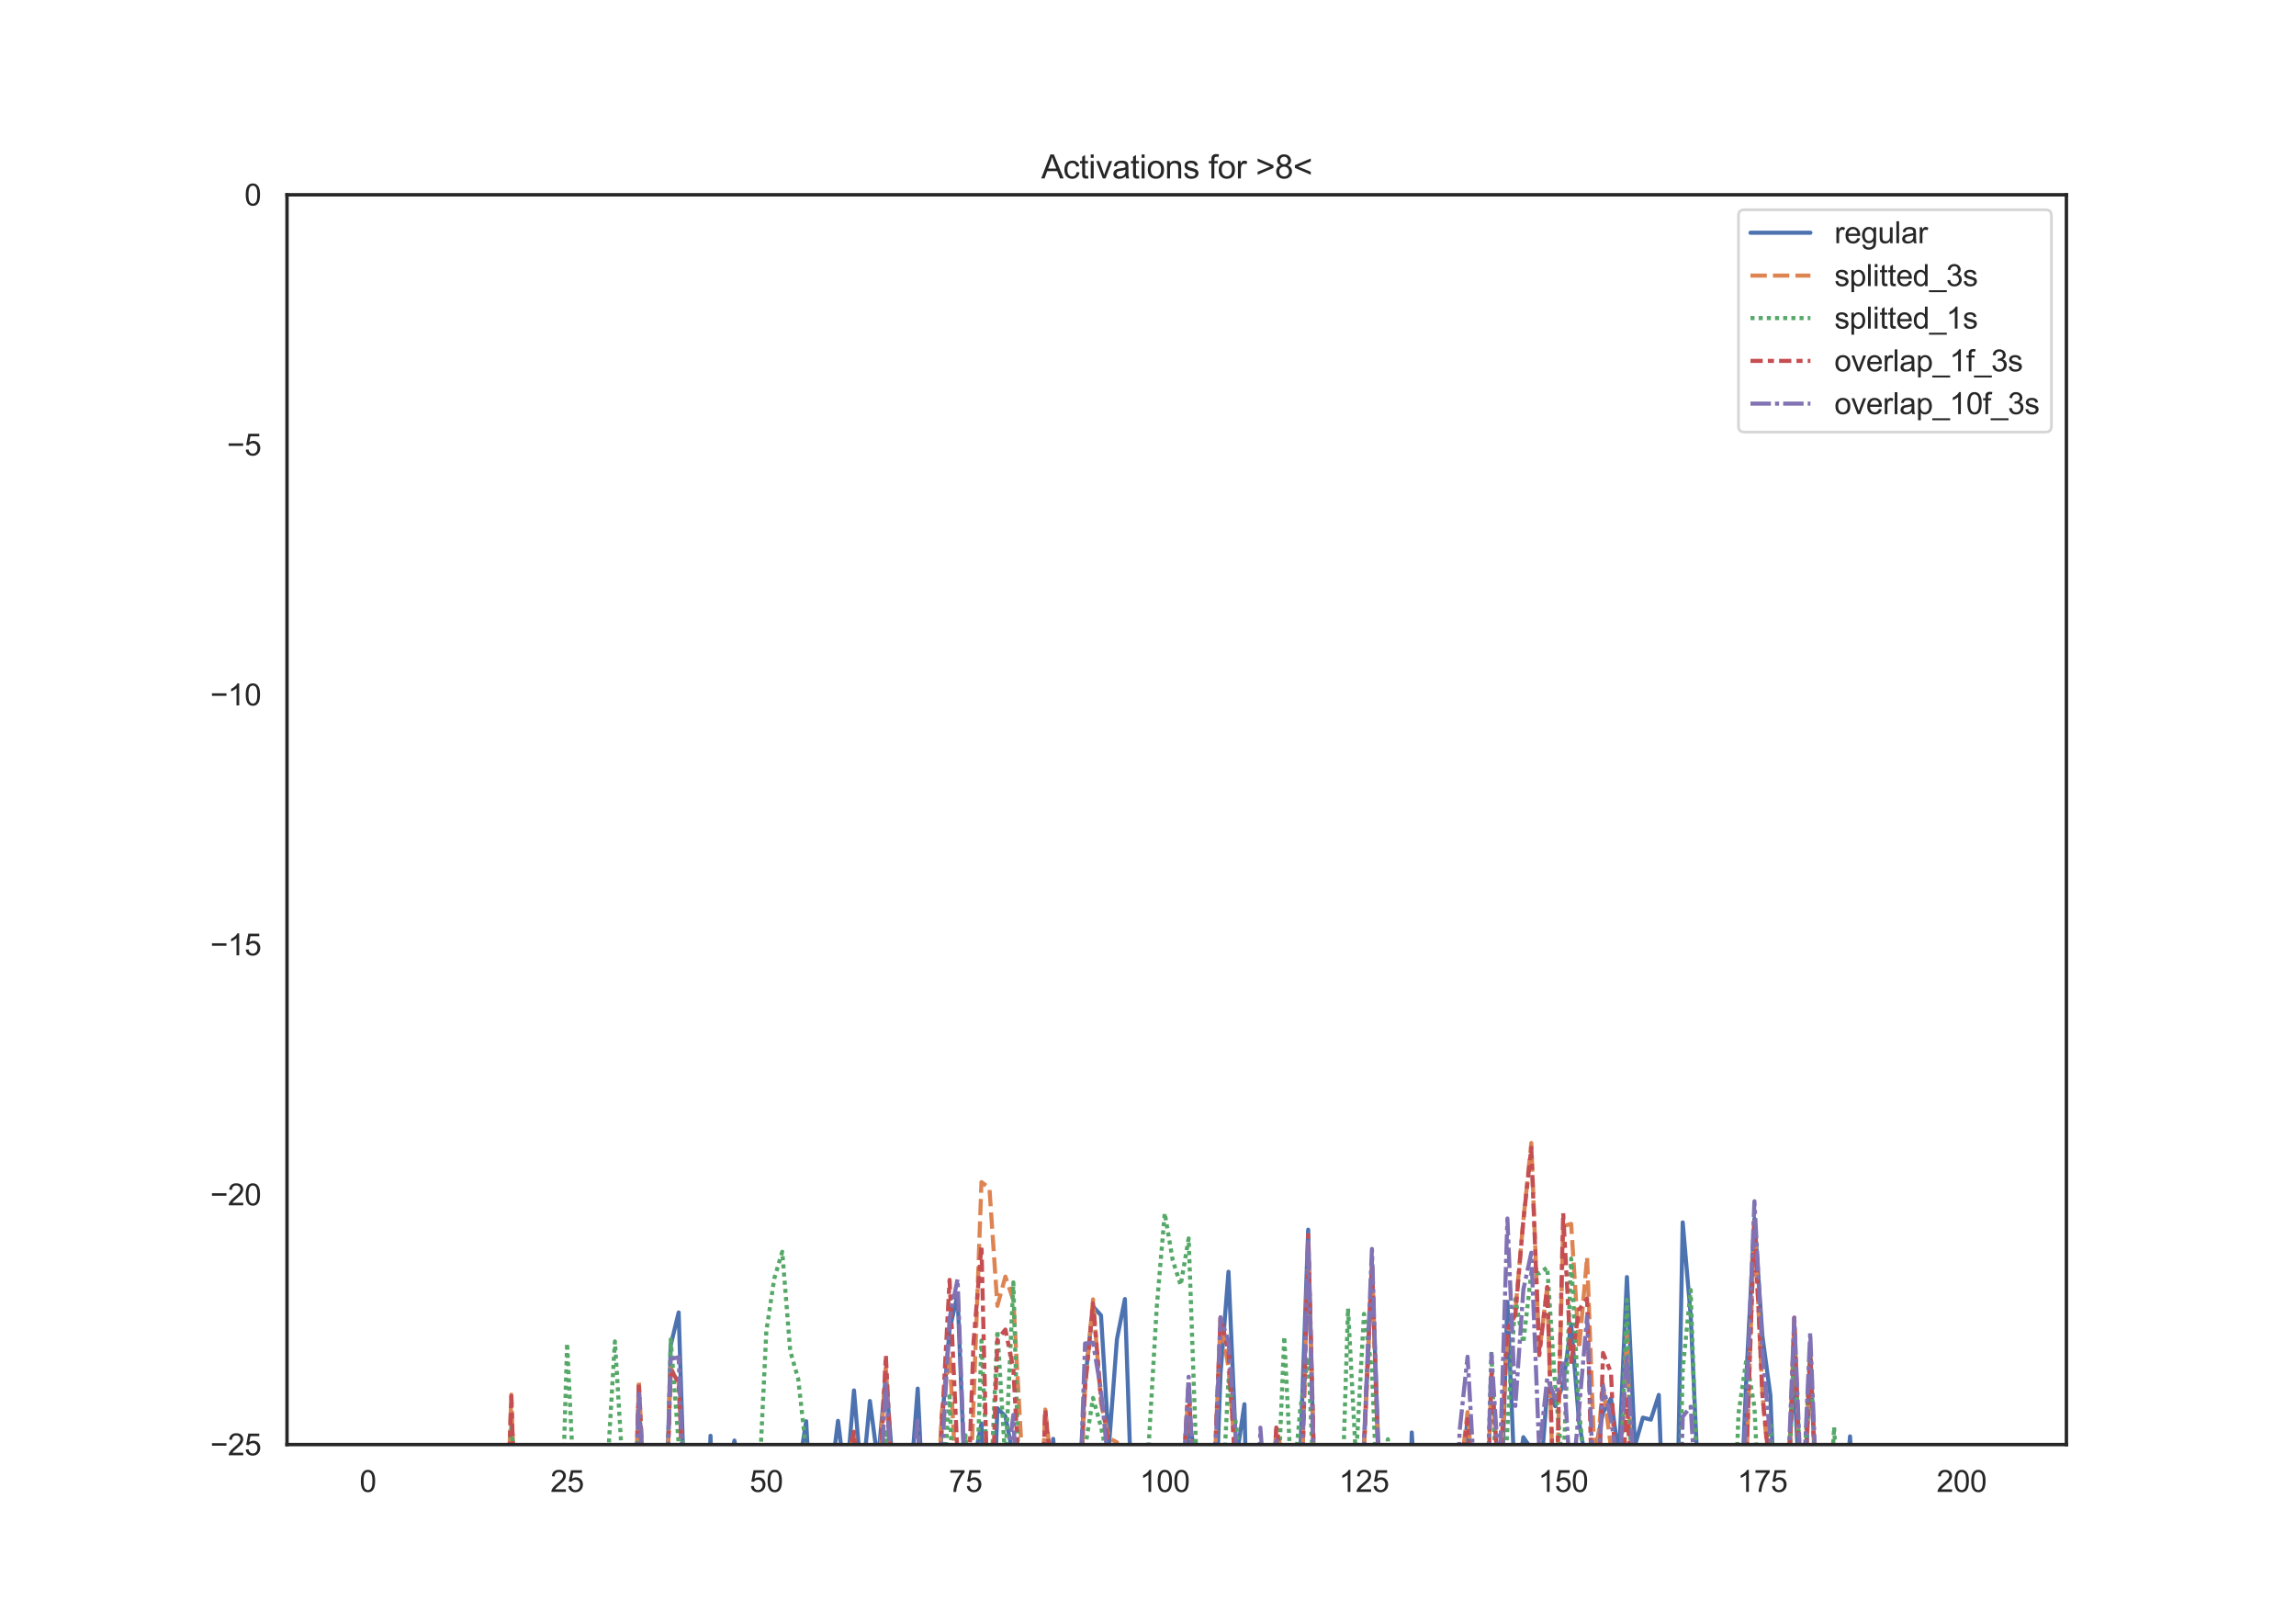 <?xml version="1.0" encoding="utf-8" standalone="no"?>
<!DOCTYPE svg PUBLIC "-//W3C//DTD SVG 1.1//EN"
  "http://www.w3.org/Graphics/SVG/1.1/DTD/svg11.dtd">
<svg height="595.44pt" version="1.1" viewBox="0 0 842.4 595.44" width="842.4pt" xmlns="http://www.w3.org/2000/svg" xmlns:xlink="http://www.w3.org/1999/xlink">
 <defs>
  <style type="text/css">*{stroke-linecap:butt;stroke-linejoin:round;}</style>
 </defs>
 <g id="figure_1">
  <g id="patch_1">
   <path d="M 0 595.44 
L 842.4 595.44 
L 842.4 0 
L 0 0 
z
" style="fill:#ffffff;"/>
  </g>
  <g id="axes_1">
   <g id="patch_2">
    <path d="M 105.3 529.942 
L 758.16 529.942 
L 758.16 71.453 
L 105.3 71.453 
z
" style="fill:#ffffff;"/>
   </g>
   <g id="matplotlib.axis_1">
    <g id="xtick_1">
     <g id="text_1">
      <!-- 0 -->
      <g style="fill:#262626;" transform="translate(131.917 547.315)scale(0.11 -0.11)">
       <defs>
        <path d="M 266 2259 
Q 266 3072 433 3567 
Q 600 4063 929 4331 
Q 1259 4600 1759 4600 
Q 2128 4600 2406 4451 
Q 2684 4303 2865 4023 
Q 3047 3744 3150 3342 
Q 3253 2941 3253 2259 
Q 3253 1453 3087 958 
Q 2922 463 2592 192 
Q 2263 -78 1759 -78 
Q 1097 -78 719 397 
Q 266 969 266 2259 
z
M 844 2259 
Q 844 1131 1108 757 
Q 1372 384 1759 384 
Q 2147 384 2411 759 
Q 2675 1134 2675 2259 
Q 2675 3391 2411 3762 
Q 2147 4134 1753 4134 
Q 1366 4134 1134 3806 
Q 844 3388 844 2259 
z
" id="ArialMT-30" transform="scale(0.016)"/>
       </defs>
       <use xlink:href="#ArialMT-30"/>
      </g>
     </g>
    </g>
    <g id="xtick_2">
     <g id="text_2">
      <!-- 25 -->
      <g style="fill:#262626;" transform="translate(201.951 547.315)scale(0.11 -0.11)">
       <defs>
        <path d="M 3222 541 
L 3222 0 
L 194 0 
Q 188 203 259 391 
Q 375 700 629 1000 
Q 884 1300 1366 1694 
Q 2113 2306 2375 2664 
Q 2638 3022 2638 3341 
Q 2638 3675 2398 3904 
Q 2159 4134 1775 4134 
Q 1369 4134 1125 3890 
Q 881 3647 878 3216 
L 300 3275 
Q 359 3922 746 4261 
Q 1134 4600 1788 4600 
Q 2447 4600 2831 4234 
Q 3216 3869 3216 3328 
Q 3216 3053 3103 2787 
Q 2991 2522 2730 2228 
Q 2469 1934 1863 1422 
Q 1356 997 1212 845 
Q 1069 694 975 541 
L 3222 541 
z
" id="ArialMT-32" transform="scale(0.016)"/>
        <path d="M 266 1200 
L 856 1250 
Q 922 819 1161 601 
Q 1400 384 1738 384 
Q 2144 384 2425 690 
Q 2706 997 2706 1503 
Q 2706 1984 2436 2262 
Q 2166 2541 1728 2541 
Q 1456 2541 1237 2417 
Q 1019 2294 894 2097 
L 366 2166 
L 809 4519 
L 3088 4519 
L 3088 3981 
L 1259 3981 
L 1013 2750 
Q 1425 3038 1878 3038 
Q 2478 3038 2890 2622 
Q 3303 2206 3303 1553 
Q 3303 931 2941 478 
Q 2500 -78 1738 -78 
Q 1113 -78 717 272 
Q 322 622 266 1200 
z
" id="ArialMT-35" transform="scale(0.016)"/>
       </defs>
       <use xlink:href="#ArialMT-32"/>
       <use x="55.615" xlink:href="#ArialMT-35"/>
      </g>
     </g>
    </g>
    <g id="xtick_3">
     <g id="text_3">
      <!-- 50 -->
      <g style="fill:#262626;" transform="translate(275.043 547.315)scale(0.11 -0.11)">
       <use xlink:href="#ArialMT-35"/>
       <use x="55.615" xlink:href="#ArialMT-30"/>
      </g>
     </g>
    </g>
    <g id="xtick_4">
     <g id="text_4">
      <!-- 75 -->
      <g style="fill:#262626;" transform="translate(348.135 547.315)scale(0.11 -0.11)">
       <defs>
        <path d="M 303 3981 
L 303 4522 
L 3269 4522 
L 3269 4084 
Q 2831 3619 2401 2847 
Q 1972 2075 1738 1259 
Q 1569 684 1522 0 
L 944 0 
Q 953 541 1156 1306 
Q 1359 2072 1739 2783 
Q 2119 3494 2547 3981 
L 303 3981 
z
" id="ArialMT-37" transform="scale(0.016)"/>
       </defs>
       <use xlink:href="#ArialMT-37"/>
       <use x="55.615" xlink:href="#ArialMT-35"/>
      </g>
     </g>
    </g>
    <g id="xtick_5">
     <g id="text_5">
      <!-- 100 -->
      <g style="fill:#262626;" transform="translate(418.169 547.315)scale(0.11 -0.11)">
       <defs>
        <path d="M 2384 0 
L 1822 0 
L 1822 3584 
Q 1619 3391 1289 3197 
Q 959 3003 697 2906 
L 697 3450 
Q 1169 3672 1522 3987 
Q 1875 4303 2022 4600 
L 2384 4600 
L 2384 0 
z
" id="ArialMT-31" transform="scale(0.016)"/>
       </defs>
       <use xlink:href="#ArialMT-31"/>
       <use x="55.615" xlink:href="#ArialMT-30"/>
       <use x="111.23" xlink:href="#ArialMT-30"/>
      </g>
     </g>
    </g>
    <g id="xtick_6">
     <g id="text_6">
      <!-- 125 -->
      <g style="fill:#262626;" transform="translate(491.261 547.315)scale(0.11 -0.11)">
       <use xlink:href="#ArialMT-31"/>
       <use x="55.615" xlink:href="#ArialMT-32"/>
       <use x="111.23" xlink:href="#ArialMT-35"/>
      </g>
     </g>
    </g>
    <g id="xtick_7">
     <g id="text_7">
      <!-- 150 -->
      <g style="fill:#262626;" transform="translate(564.353 547.315)scale(0.11 -0.11)">
       <use xlink:href="#ArialMT-31"/>
       <use x="55.615" xlink:href="#ArialMT-35"/>
       <use x="111.23" xlink:href="#ArialMT-30"/>
      </g>
     </g>
    </g>
    <g id="xtick_8">
     <g id="text_8">
      <!-- 175 -->
      <g style="fill:#262626;" transform="translate(637.446 547.315)scale(0.11 -0.11)">
       <use xlink:href="#ArialMT-31"/>
       <use x="55.615" xlink:href="#ArialMT-37"/>
       <use x="111.23" xlink:href="#ArialMT-35"/>
      </g>
     </g>
    </g>
    <g id="xtick_9">
     <g id="text_9">
      <!-- 200 -->
      <g style="fill:#262626;" transform="translate(710.538 547.315)scale(0.11 -0.11)">
       <use xlink:href="#ArialMT-32"/>
       <use x="55.615" xlink:href="#ArialMT-30"/>
       <use x="111.23" xlink:href="#ArialMT-30"/>
      </g>
     </g>
    </g>
   </g>
   <g id="matplotlib.axis_2">
    <g id="ytick_1">
     <g id="text_10">
      <!-- −25 -->
      <g style="fill:#262626;" transform="translate(77.141 533.878)scale(0.11 -0.11)">
       <defs>
        <path d="M 3381 1997 
L 356 1997 
L 356 2522 
L 3381 2522 
L 3381 1997 
z
" id="ArialMT-2212" transform="scale(0.016)"/>
       </defs>
       <use xlink:href="#ArialMT-2212"/>
       <use x="58.398" xlink:href="#ArialMT-32"/>
       <use x="114.014" xlink:href="#ArialMT-35"/>
      </g>
     </g>
    </g>
    <g id="ytick_2">
     <g id="text_11">
      <!-- −20 -->
      <g style="fill:#262626;" transform="translate(77.141 442.181)scale(0.11 -0.11)">
       <use xlink:href="#ArialMT-2212"/>
       <use x="58.398" xlink:href="#ArialMT-32"/>
       <use x="114.014" xlink:href="#ArialMT-30"/>
      </g>
     </g>
    </g>
    <g id="ytick_3">
     <g id="text_12">
      <!-- −15 -->
      <g style="fill:#262626;" transform="translate(77.141 350.483)scale(0.11 -0.11)">
       <use xlink:href="#ArialMT-2212"/>
       <use x="58.398" xlink:href="#ArialMT-31"/>
       <use x="114.014" xlink:href="#ArialMT-35"/>
      </g>
     </g>
    </g>
    <g id="ytick_4">
     <g id="text_13">
      <!-- −10 -->
      <g style="fill:#262626;" transform="translate(77.141 258.785)scale(0.11 -0.11)">
       <use xlink:href="#ArialMT-2212"/>
       <use x="58.398" xlink:href="#ArialMT-31"/>
       <use x="114.014" xlink:href="#ArialMT-30"/>
      </g>
     </g>
    </g>
    <g id="ytick_5">
     <g id="text_14">
      <!-- −5 -->
      <g style="fill:#262626;" transform="translate(83.258 167.087)scale(0.11 -0.11)">
       <use xlink:href="#ArialMT-2212"/>
       <use x="58.398" xlink:href="#ArialMT-35"/>
      </g>
     </g>
    </g>
    <g id="ytick_6">
     <g id="text_15">
      <!-- 0 -->
      <g style="fill:#262626;" transform="translate(89.683 75.39)scale(0.11 -0.11)">
       <use xlink:href="#ArialMT-30"/>
      </g>
     </g>
    </g>
   </g>
   <g id="line2d_1">
    <path clip-path="url(#p63ea7c8f16)" d="M 134.975 555.892 
L 137.899 556.672 
L 140.823 557.579 
L 143.747 557.517 
L 146.67 558.285 
L 149.594 560.5 
L 152.518 560.967 
L 155.441 563.479 
L 158.365 565.777 
L 161.289 567.044 
L 164.212 570.051 
L 167.136 573.606 
L 170.129 596.44 
M 185.179 596.44 
L 187.602 538.109 
L 190.189 596.44 
M 201.492 596.44 
L 202.22 579.265 
L 205.144 566.58 
L 206.108 596.44 
M 209.851 596.44 
L 210.991 557.641 
L 213.915 577.1 
L 215.775 596.44 
M 220.769 596.44 
L 222.686 580.968 
L 225.61 563.054 
L 228.161 596.44 
M 232.026 596.44 
L 234.381 513.268 
L 238.04 596.44 
M 243.33 596.44 
L 246.076 493.527 
L 248.999 481.486 
L 251.923 574.212 
L 254.847 566.742 
L 257.724 596.44 
M 257.79 596.44 
L 260.694 526.733 
L 262.476 596.44 
M 264.951 596.44 
L 266.542 543.18 
L 269.465 528.47 
L 272.389 547.281 
L 275.313 567.289 
L 278.236 573.426 
L 281.16 561.963 
L 284.084 532.294 
L 287.007 544.947 
L 289.931 588.022 
L 292.855 540.314 
L 295.778 521.384 
L 298.702 576.084 
L 301.626 576.914 
L 304.549 544.511 
L 307.473 521.247 
L 310.397 545.299 
L 313.321 510.09 
L 316.244 544.728 
L 319.168 513.963 
L 322.092 536.367 
L 325.015 504.54 
L 327.939 543.349 
L 330.863 577.207 
L 333.786 548.02 
L 336.71 509.412 
L 339.634 571.734 
L 342.402 596.44 
M 342.612 596.44 
L 345.481 523.259 
L 348.405 487.736 
L 351.329 475.001 
L 354.252 549.331 
L 357.176 537.139 
L 360.1 522.19 
L 362.94 596.44 
M 363.101 596.44 
L 365.947 516.63 
L 368.871 519.555 
L 371.794 534.705 
L 374.861 596.44 
M 382.093 596.44 
L 383.489 552.846 
L 386.413 527.87 
L 389.336 567.758 
L 392.26 544.483 
L 395.184 560.622 
L 398.108 506.814 
L 401.031 479.29 
L 403.955 482.537 
L 406.879 530.416 
L 409.802 491.306 
L 412.726 476.55 
L 415.65 563.092 
L 418.573 542.786 
L 421.497 583.862 
L 422.004 596.44 
M 432.619 596.44 
L 433.192 591.982 
L 436.116 521.264 
L 439.039 535.464 
L 441.963 587.459 
L 444.887 584.466 
L 447.81 503.947 
L 450.734 466.556 
L 453.658 534.98 
L 456.581 515.139 
L 458.32 596.44 
M 460.927 596.44 
L 462.429 537.914 
L 465.352 551.4 
L 468.276 534.608 
L 471.2 531.419 
L 473.734 596.44 
M 474.528 596.44 
L 477.047 534.173 
L 479.971 451.133 
L 482.895 573.236 
L 485.818 577.743 
L 488.742 581.343 
L 491.666 537.043 
L 494.589 533.361 
L 496.594 596.44 
M 498.406 596.44 
L 500.437 530.603 
L 503.36 463.786 
L 506.284 547.842 
L 507.849 596.44 
M 515.831 596.44 
L 517.979 525.517 
L 520.903 573.488 
L 523.826 587.133 
L 526.75 546.964 
L 529.312 596.44 
M 534.078 596.44 
L 535.521 547.496 
L 538.445 520.854 
L 541.368 585.264 
L 543.459 596.44 
M 544.494 596.44 
L 547.216 536.248 
L 550.139 572.983 
L 553.063 477.577 
L 555.987 548.877 
L 558.911 527.244 
L 561.834 531.564 
L 564.758 548.332 
L 567.682 509.531 
L 570.605 515.877 
L 573.529 507.703 
L 576.453 485.811 
L 579.376 521.953 
L 582.3 538.659 
L 585.224 532.244 
L 588.147 518.225 
L 591.071 513.009 
L 593.995 534.791 
L 596.918 468.5 
L 599.842 530.411 
L 602.766 520.07 
L 605.69 520.803 
L 608.613 511.736 
L 611.537 594.805 
L 612.189 596.44 
M 614.569 596.44 
L 617.384 448.442 
L 620.308 482.508 
L 623.232 546.928 
L 625.843 596.44 
M 626.996 596.44 
L 632.003 561.615 
L 634.926 536.553 
L 637.85 573.731 
L 640.774 504.63 
L 643.698 447.054 
L 646.621 490.141 
L 649.545 511.836 
L 652.469 584.579 
L 655.392 544.578 
L 658.316 506.154 
L 661.24 567.186 
L 664.163 500.755 
L 667.087 557.394 
L 670.011 565.432 
L 672.934 552.849 
L 675.858 560.741 
L 678.782 526.938 
L 681.706 584.555 
L 682.563 596.44 
M 685.924 596.44 
L 687.553 560.449 
L 688.563 596.44 
M 699.372 596.44 
L 702.171 581.553 
L 705.095 582.133 
L 708.019 575.815 
L 710.942 577.726 
L 713.866 576.654 
L 716.79 577.78 
L 719.713 576.099 
L 722.637 573.721 
L 725.561 577.636 
L 728.485 578.311 
L 728.485 578.311 
" style="fill:none;stroke:#4c72b0;stroke-linecap:round;stroke-width:1.5;"/>
   </g>
   <g id="line2d_2">
    <path clip-path="url(#p63ea7c8f16)" d="M 134.975 546.928 
L 137.899 550.394 
L 140.823 551.093 
L 143.747 551.306 
L 146.67 552.497 
L 149.594 555.03 
L 152.518 553.542 
L 155.441 555.472 
L 158.365 555.089 
L 161.289 556.551 
L 164.212 557.83 
L 167.136 558.054 
L 170.06 577.428 
L 172.983 583.252 
L 175.25 596.44 
M 184.765 596.44 
L 187.602 511.639 
L 190.342 596.44 
M 201.762 596.44 
L 202.22 589.25 
L 205.144 594.488 
L 205.22 596.44 
M 210.497 596.44 
L 210.991 581.624 
L 213.915 561.038 
L 216.032 596.44 
M 219.572 596.44 
L 219.762 595.5 
L 222.686 579.28 
L 225.61 555.796 
L 230.033 596.44 
M 231.827 596.44 
L 234.381 506.486 
L 238.724 596.44 
M 243.042 596.44 
L 243.152 595.172 
L 246.076 501.756 
L 248.999 507.18 
L 251.923 570.971 
L 254.847 564.946 
L 257.478 596.44 
M 257.945 596.44 
L 260.694 541.436 
L 262.21 596.44 
M 265.344 596.44 
L 266.542 561.034 
L 269.465 542.52 
L 272.389 575.638 
L 275.255 596.44 
M 278.283 596.44 
L 281.16 587.19 
L 284.084 545.259 
L 287.007 558.86 
L 288.981 596.44 
M 291.242 596.44 
L 292.855 574.176 
L 295.778 537.897 
L 298.777 596.44 
M 301.934 596.44 
L 304.549 557.265 
L 307.473 536.122 
L 310.397 536.374 
L 313.321 526.049 
L 316.244 560.445 
L 319.168 547.18 
L 322.092 547.155 
L 325.015 500.834 
L 327.939 569.671 
L 330.863 575.855 
L 333.786 536.345 
L 336.71 543.878 
L 339.634 584.852 
L 342.557 585.605 
L 345.481 518.604 
L 348.405 496.976 
L 351.329 553.488 
L 354.252 591.311 
L 357.176 514.829 
L 360.1 433.675 
L 363.023 435.855 
L 365.947 479.042 
L 368.871 468.325 
L 371.794 476.933 
L 374.718 529.962 
L 377.642 563.082 
L 380.565 593.292 
L 383.489 517.091 
L 386.413 543.87 
L 389.336 572.279 
L 392.26 550.023 
L 395.184 567.582 
L 398.108 509.423 
L 401.031 476.694 
L 403.955 514.884 
L 406.879 527.596 
L 409.802 529.116 
L 412.726 539.321 
L 415.65 584.524 
L 418.573 545.404 
L 422.248 596.44 
M 425.85 596.44 
L 427.344 564.489 
L 430.268 572.444 
L 433.192 557.465 
L 436.116 508.837 
L 439.039 570.44 
L 441.116 596.44 
M 442.59 596.44 
L 444.887 557.589 
L 447.81 483.92 
L 450.734 501.753 
L 453.658 539.784 
L 456.581 552.005 
L 457.867 596.44 
M 460.95 596.44 
L 462.429 538.459 
L 465.352 567.108 
L 468.276 524.164 
L 471.2 536.591 
L 474.124 581.111 
L 477.047 566.758 
L 479.971 456.364 
L 482.895 566.545 
L 485.818 593.483 
L 488.742 595.156 
L 491.666 556.008 
L 494.589 541.225 
L 496.505 596.44 
M 498.431 596.44 
L 500.437 532.938 
L 503.36 464.381 
L 506.284 554.235 
L 507.915 596.44 
M 516.284 596.44 
L 517.979 554.426 
L 520.903 582.424 
L 523.826 582.728 
L 526.75 559.181 
L 528.834 596.44 
M 533.832 596.44 
L 535.521 543.136 
L 538.445 518.019 
L 541.368 553.75 
L 544.292 594.173 
L 547.216 504.207 
L 550.139 546.864 
L 553.063 489.267 
L 555.987 480.878 
L 558.911 447.698 
L 561.834 419.292 
L 564.758 496.315 
L 567.682 471.927 
L 570.605 572.784 
L 573.529 449.791 
L 576.453 448.98 
L 579.376 494.839 
L 582.3 461.104 
L 585.224 541.098 
L 588.147 507.824 
L 591.071 531.328 
L 593.995 558.897 
L 596.918 489.683 
L 599.842 582.614 
L 602.766 538.599 
L 605.69 563.489 
L 608.861 596.44 
M 616.06 596.44 
L 617.384 550.558 
L 620.308 538.663 
L 623.232 575.559 
L 624.11 596.44 
M 633.428 596.44 
L 634.926 585.656 
L 637.85 589.456 
L 640.774 535.912 
L 643.698 448.135 
L 646.621 511.244 
L 649.545 544.498 
L 652.469 591.12 
L 655.392 572.646 
L 658.316 483.6 
L 661.24 568.991 
L 664.163 496.032 
L 667.087 567.442 
L 670.011 580.831 
L 672.934 554.402 
L 675.858 564.839 
L 678.782 552.328 
L 682.034 596.44 
M 685.96 596.44 
L 687.553 558.269 
L 688.672 596.44 
M 700.209 596.44 
L 702.171 572.375 
L 705.095 572.888 
L 708.019 571.379 
L 710.942 573.62 
L 713.866 571.457 
L 716.79 573.35 
L 719.713 572.501 
L 722.637 568.622 
L 725.561 572.857 
L 728.485 568.723 
L 728.485 568.723 
" style="fill:none;stroke:#dd8452;stroke-dasharray:6,2.25;stroke-dashoffset:0;stroke-width:1.5;"/>
   </g>
   <g id="line2d_3">
    <path clip-path="url(#p63ea7c8f16)" d="M 134.975 548.36 
L 137.899 551.685 
L 140.823 553.592 
L 143.747 551.159 
L 146.67 559.386 
L 149.594 560.823 
L 152.518 562.071 
L 155.441 582.87 
L 158.365 583.791 
L 161.289 574.472 
L 164.212 576.259 
L 167.136 568.647 
L 170.06 571.914 
L 172.983 591.095 
L 174.054 596.44 
M 184.041 596.44 
L 184.678 573.207 
L 187.602 522.957 
L 190.526 558.635 
L 193.449 585.644 
L 196.373 582.221 
L 197.945 596.44 
M 200.702 596.44 
L 202.22 583.224 
L 205.144 592.134 
L 208.068 492.757 
L 210.991 553.375 
L 213.915 579.755 
L 216.839 564.103 
L 219.762 549.566 
L 222.686 541.457 
L 225.61 492.097 
L 228.534 540.055 
L 231.457 582.374 
L 234.381 518.991 
L 237.305 566.977 
L 238.341 596.44 
M 243.609 596.44 
L 246.076 491.407 
L 248.999 529.498 
L 251.923 528.909 
L 254.847 590.636 
L 256.109 596.44 
M 258.074 596.44 
L 260.694 530.585 
L 262.993 596.44 
M 264.526 596.44 
L 266.542 556.69 
L 272.389 583.819 
L 275.313 568.592 
L 278.236 549.848 
L 281.16 488.416 
L 284.084 469.027 
L 287.007 459.224 
L 289.931 495.623 
L 292.855 505.827 
L 295.778 532.055 
L 298.242 596.44 
M 303.617 596.44 
L 304.549 574.043 
L 307.473 561.416 
L 310.397 590.519 
L 313.321 583.051 
L 316.244 590.095 
L 319.168 577.475 
L 322.092 566.359 
L 325.015 524.45 
L 327.939 582.977 
L 329.385 596.44 
M 331.634 596.44 
L 333.786 558.083 
L 336.71 556.138 
L 338.999 596.44 
M 344.009 596.44 
L 345.481 551.737 
L 348.405 512.208 
L 351.329 594.858 
L 354.252 526.549 
L 357.176 582.084 
L 360.1 491.77 
L 363.023 556.859 
L 365.947 488.094 
L 368.871 536.542 
L 371.794 470.463 
L 374.718 575.429 
L 377.479 596.44 
M 377.818 596.44 
L 380.565 577.19 
L 383.489 560.161 
L 386.413 571.795 
L 388.296 596.44 
M 390.958 596.44 
L 392.26 585.503 
L 395.184 585.941 
L 398.108 531.366 
L 401.031 512.848 
L 403.955 523.481 
L 406.879 537.806 
L 409.802 571.978 
L 412.726 554.52 
L 415.65 564.71 
L 418.573 596.281 
L 421.497 529.374 
L 424.421 479.349 
L 427.344 445.047 
L 430.268 462.319 
L 433.192 471.485 
L 436.116 454.324 
L 439.039 537.284 
L 441.963 594.166 
L 444.887 540.241 
L 447.81 562.181 
L 450.734 506.34 
L 453.658 523.5 
L 456.581 569.084 
L 457.079 596.44 
M 462.622 596.44 
L 465.352 565.091 
L 468.276 560.301 
L 471.2 490.324 
L 474.124 549.761 
L 477.047 517.063 
L 479.971 497.986 
L 482.895 563.956 
L 485.062 596.44 
M 487.215 596.44 
L 488.742 584.057 
L 491.666 573.536 
L 494.589 480.029 
L 497.513 535.368 
L 500.437 482.014 
L 503.36 502.601 
L 506.284 573.812 
L 509.208 527.983 
L 512.131 539.152 
L 515.055 560.435 
L 517.979 554.682 
L 520.26 596.44 
M 536.352 596.44 
L 538.445 569.122 
L 541.368 589.953 
L 543.731 596.44 
M 544.336 596.44 
L 547.216 495.663 
L 550.139 578.555 
L 553.063 523.637 
L 555.987 476.606 
L 558.911 492.652 
L 561.834 466.79 
L 564.758 467.11 
L 567.682 464.976 
L 570.605 508.558 
L 573.529 540.562 
L 576.453 461.709 
L 579.376 518.308 
L 582.3 544.304 
L 585.224 584.8 
L 588.147 548.167 
L 591.071 565.803 
L 593.995 558.268 
L 596.918 476.863 
L 599.842 594.254 
L 602.766 584.526 
L 605.69 551.268 
L 608.613 562.429 
L 610.72 596.44 
M 615.109 596.44 
L 617.384 502.488 
L 620.308 473.253 
L 623.232 560.787 
L 624.711 596.44 
M 627.544 596.44 
L 629.079 557.963 
L 631.647 596.44 
M 634.982 596.44 
L 637.85 518.573 
L 640.774 498.554 
L 643.698 516.177 
L 646.621 576.036 
L 649.545 521.672 
L 652.469 594.95 
L 655.392 567.458 
L 658.316 491.074 
L 661.24 552.854 
L 664.163 494.924 
L 667.087 565.748 
L 670.011 575.074 
L 672.934 523.559 
L 675.858 577.298 
L 678.782 565.632 
L 680.83 596.44 
M 686.828 596.44 
L 687.553 579.368 
L 688.215 596.44 
M 701.49 596.44 
L 702.171 588.809 
L 705.095 579.453 
L 708.019 578.409 
L 710.942 584.649 
L 713.866 580.745 
L 716.79 581.744 
L 719.713 578.875 
L 722.637 578.831 
L 725.561 580.133 
L 728.485 571.296 
L 728.485 571.296 
" style="fill:none;stroke:#55a868;stroke-dasharray:1.5,1.5;stroke-dashoffset:0;stroke-width:1.5;"/>
   </g>
   <g id="line2d_4">
    <path clip-path="url(#p63ea7c8f16)" d="M 134.975 546.819 
L 137.899 550.262 
L 140.823 551.037 
L 143.747 551.112 
L 146.67 552.465 
L 149.594 554.997 
L 152.518 553.61 
L 155.441 555.697 
L 158.365 555.491 
L 161.289 557.007 
L 164.212 558.224 
L 167.136 558.616 
L 170.06 578.098 
L 172.983 583.898 
L 175.141 596.44 
M 184.8 596.44 
L 187.602 512.153 
L 190.31 596.44 
M 201.785 596.44 
L 202.22 589.573 
L 205.144 590.731 
L 205.354 596.44 
M 210.368 596.44 
L 210.991 576.445 
L 213.915 568.949 
L 216.119 596.44 
M 219.919 596.44 
L 222.686 580.246 
L 225.61 555.323 
L 229.835 596.44 
M 231.889 596.44 
L 234.381 507.303 
L 238.532 596.44 
M 243.184 596.44 
L 246.076 502.441 
L 248.999 507.209 
L 251.923 571.404 
L 254.847 565.402 
L 257.661 596.44 
M 257.833 596.44 
L 260.694 541.43 
L 262.2 596.44 
M 265.279 596.44 
L 266.542 557.058 
L 269.465 542.666 
L 272.389 572.266 
L 274.986 596.44 
M 278.125 596.44 
L 278.236 596.319 
L 281.16 585.051 
L 284.084 545.239 
L 287.007 568.395 
L 288.675 596.44 
M 291.192 596.44 
L 292.855 568.621 
L 295.778 537.919 
L 298.698 596.44 
M 302.006 596.44 
L 304.549 560.427 
L 307.473 536.543 
L 310.397 538.65 
L 313.321 525.253 
L 316.244 562.306 
L 319.168 549.421 
L 322.092 558.706 
L 325.015 497.147 
L 327.939 557.584 
L 330.863 587.2 
L 333.786 533.859 
L 336.71 550.393 
L 339.212 596.44 
M 342.744 596.44 
L 345.481 524.652 
L 348.405 469.532 
L 351.329 534.38 
L 354.252 575.413 
L 357.176 492.596 
L 360.1 456.882 
L 363.023 580.467 
L 365.947 491.424 
L 368.871 487.755 
L 371.794 502.102 
L 374.718 556.794 
L 377.642 574.547 
L 379.684 596.44 
M 380.876 596.44 
L 383.489 517.015 
L 386.413 547.733 
L 389.336 573.243 
L 392.26 549.528 
L 395.184 568.194 
L 398.108 508.823 
L 401.031 478.124 
L 403.955 512.923 
L 406.879 530.232 
L 409.802 532.503 
L 412.726 538.035 
L 415.65 587.602 
L 418.573 546.916 
L 421.876 596.44 
M 426.021 596.44 
L 427.344 566.233 
L 430.268 571.471 
L 433.192 554.211 
L 436.116 507.212 
L 439.039 570.267 
L 441.075 596.44 
M 442.612 596.44 
L 444.887 556.425 
L 447.81 483.299 
L 450.734 496.017 
L 453.658 545.541 
L 456.581 552.87 
L 457.875 596.44 
M 460.904 596.44 
L 462.429 536.579 
L 465.352 570.166 
L 468.276 523.695 
L 471.2 542.297 
L 474.124 589.533 
L 477.047 572.581 
L 479.971 452.99 
L 482.895 567.095 
L 485.818 593.044 
L 488.364 596.44 
M 488.778 596.44 
L 491.666 556.134 
L 494.589 541.744 
L 496.469 596.44 
M 498.445 596.44 
L 500.437 531.555 
L 503.36 462.444 
L 506.284 553.737 
L 507.939 596.44 
M 516.282 596.44 
L 517.979 554.025 
L 520.903 582.721 
L 523.826 581.505 
L 526.75 558.129 
L 528.862 596.44 
M 533.813 596.44 
L 535.521 542.515 
L 538.445 520.55 
L 541.368 555.747 
L 544.292 594.921 
L 547.216 504.063 
L 550.139 546.142 
L 553.063 487.658 
L 555.987 482.315 
L 558.911 447.765 
L 561.834 421.055 
L 564.758 497.154 
L 567.682 472.143 
L 570.605 568.274 
L 573.529 445.003 
L 576.453 499.635 
L 579.376 480.469 
L 582.3 476.385 
L 585.224 591.593 
L 588.147 496.349 
L 591.071 503.517 
L 593.995 567.293 
L 596.918 513.398 
L 599.842 569.967 
L 602.766 557.043 
L 605.69 567.328 
L 608.613 580.714 
L 609.526 596.44 
M 616.029 596.44 
L 617.384 542.701 
L 620.308 533.96 
L 623.232 577.104 
L 624.147 596.44 
M 633.389 596.44 
L 634.926 588.278 
L 637.85 589.11 
L 640.774 535.582 
L 643.698 447.457 
L 646.621 511.773 
L 649.545 541.334 
L 652.469 591.425 
L 655.392 572.509 
L 658.316 483.351 
L 661.24 569.397 
L 664.163 495.92 
L 667.087 565.722 
L 670.011 581.546 
L 672.934 553.522 
L 675.858 563.266 
L 678.782 551.598 
L 682.24 596.44 
M 685.919 596.44 
L 687.553 558.178 
L 688.677 596.44 
M 700.254 596.44 
L 702.171 571.081 
L 705.095 572.441 
L 708.019 571.08 
L 710.942 574.055 
L 713.866 571.9 
L 716.79 573.603 
L 719.713 572.844 
L 722.637 568.687 
L 725.561 573.434 
L 728.485 569.023 
L 728.485 569.023 
" style="fill:none;stroke:#c44e52;stroke-dasharray:4.5,1.875,2.25,1.875;stroke-dashoffset:0;stroke-width:1.5;"/>
   </g>
   <g id="line2d_5">
    <path clip-path="url(#p63ea7c8f16)" d="M 134.975 549.499 
L 137.899 553.026 
L 140.823 553.795 
L 143.747 554.256 
L 146.67 555.294 
L 149.594 558.356 
L 152.518 557.438 
L 155.441 559.235 
L 158.365 559.107 
L 161.289 561.252 
L 164.212 561.104 
L 167.136 560.84 
L 170.06 577.867 
L 172.983 583.562 
L 175.581 596.44 
M 184.906 596.44 
L 187.602 531.098 
L 190.12 596.44 
M 201.868 596.44 
L 202.22 589.548 
L 205.144 589.556 
L 205.384 596.44 
M 210.441 596.44 
L 210.991 578.585 
L 213.915 558.666 
L 216.249 596.44 
M 219.371 596.44 
L 219.762 594.964 
L 222.686 579.294 
L 225.61 562.545 
L 229.533 596.44 
M 231.966 596.44 
L 234.381 511.205 
L 237.305 568.452 
L 238.547 596.44 
M 243.205 596.44 
L 246.076 498.542 
L 248.999 497.917 
L 251.923 578.21 
L 254.847 566.997 
L 257.317 596.44 
M 258.015 596.44 
L 260.694 537.336 
L 262.278 596.44 
M 265.239 596.44 
L 266.542 556.254 
L 269.465 541.705 
L 272.389 570.257 
L 275.216 596.44 
M 279.371 596.44 
L 281.16 592.153 
L 284.084 552.53 
L 287.007 567.046 
L 288.766 596.44 
M 291.116 596.44 
L 292.855 567.902 
L 295.778 533.499 
L 298.702 591.574 
L 300.721 596.44 
M 301.781 596.44 
L 304.549 557.589 
L 307.473 534.755 
L 310.397 553.213 
L 313.321 529.601 
L 316.244 560.212 
L 319.168 548.252 
L 322.092 561.243 
L 325.015 507.727 
L 327.939 555.642 
L 330.863 590.312 
L 333.786 549.825 
L 336.71 521.178 
L 339.634 593.846 
L 340.725 596.44 
M 342.755 596.44 
L 345.481 536.235 
L 348.405 483.595 
L 351.329 469.306 
L 354.252 548.437 
L 357.176 559.162 
L 360.1 559.452 
L 361.399 596.44 
M 364.291 596.44 
L 365.947 536.063 
L 368.871 542.07 
L 371.794 519.067 
L 375.044 596.44 
M 382.524 596.44 
L 383.489 566.526 
L 386.413 546.552 
L 389.336 577.08 
L 392.26 565.095 
L 395.184 579.776 
L 398.108 492.853 
L 401.031 492.594 
L 403.955 510.068 
L 406.879 539.305 
L 409.802 541.097 
L 412.726 531.565 
L 415.199 596.44 
M 416.244 596.44 
L 418.573 550.091 
L 421.187 596.44 
M 426.477 596.44 
L 427.344 576.294 
L 430.268 574.889 
L 433.192 560.208 
L 436.116 505.073 
L 439.039 569.449 
L 441.007 596.44 
M 442.763 596.44 
L 444.887 561.654 
L 447.81 483.288 
L 450.734 492.037 
L 453.658 530.838 
L 456.581 540.397 
L 458.483 596.44 
M 460.362 596.44 
L 462.429 523.738 
L 465.352 563.595 
L 468.276 528.429 
L 471.2 551.943 
L 473.852 596.44 
M 474.433 596.44 
L 477.047 558.007 
L 479.971 455.551 
L 482.895 576.329 
L 485.566 596.44 
M 488.858 596.44 
L 491.666 561.09 
L 494.589 540.231 
L 496.467 596.44 
M 498.446 596.44 
L 500.437 529.687 
L 503.36 458.174 
L 506.284 552.043 
L 507.847 596.44 
M 516.363 596.44 
L 517.979 558.057 
L 520.903 583.326 
L 523.826 577.024 
L 526.75 546.88 
L 529.283 596.44 
M 533.254 596.44 
L 535.521 525.012 
L 538.445 497.721 
L 541.368 549.086 
L 544.264 596.44 
M 544.305 596.44 
L 547.216 496.744 
L 550.139 542.594 
L 553.063 447.013 
L 555.987 515.772 
L 558.911 473.165 
L 561.834 459.566 
L 564.758 532.416 
L 567.682 505.585 
L 570.605 512.977 
L 573.529 499.187 
L 576.453 547.906 
L 579.376 516.721 
L 582.3 482.963 
L 585.224 563.117 
L 588.147 508.549 
L 591.071 520.677 
L 593.995 540.27 
L 596.918 497.234 
L 599.842 544.649 
L 602.766 530.984 
L 608.613 565.093 
L 611.258 596.44 
M 615.49 596.44 
L 617.384 519.711 
L 620.308 516.047 
L 623.232 565.188 
L 624.754 596.44 
M 628.514 596.44 
L 629.079 589.546 
L 632.003 590.986 
L 634.926 578.162 
L 637.85 573.646 
L 640.774 515.217 
L 643.698 440.68 
L 646.621 496.006 
L 649.545 528.091 
L 652.469 569.795 
L 655.392 556.747 
L 658.316 483.44 
L 661.24 554.492 
L 664.163 488.944 
L 667.087 562.121 
L 670.011 577.246 
L 672.934 560.054 
L 675.858 561.463 
L 678.782 535.08 
L 681.706 588.529 
L 682.518 596.44 
M 685.513 596.44 
L 687.553 548.979 
L 689.146 596.44 
M 699.719 596.44 
L 702.171 566.594 
L 705.095 568.03 
L 708.019 566.653 
L 710.942 568.466 
L 713.866 566.28 
L 716.79 567.028 
L 719.713 566.848 
L 722.637 562.349 
L 725.561 566.85 
L 728.485 563.26 
L 728.485 563.26 
" style="fill:none;stroke:#8172b3;stroke-dasharray:7.5,1.5,1.5,1.5;stroke-dashoffset:0;stroke-width:1.5;"/>
   </g>
   <g id="line2d_6"/>
   <g id="line2d_7"/>
   <g id="line2d_8"/>
   <g id="line2d_9"/>
   <g id="line2d_10"/>
   <g id="patch_3">
    <path d="M 105.3 529.942 
L 105.3 71.453 
" style="fill:none;stroke:#262626;stroke-linecap:square;stroke-linejoin:miter;stroke-width:1.25;"/>
   </g>
   <g id="patch_4">
    <path d="M 758.16 529.942 
L 758.16 71.453 
" style="fill:none;stroke:#262626;stroke-linecap:square;stroke-linejoin:miter;stroke-width:1.25;"/>
   </g>
   <g id="patch_5">
    <path d="M 105.3 529.942 
L 758.16 529.942 
" style="fill:none;stroke:#262626;stroke-linecap:square;stroke-linejoin:miter;stroke-width:1.25;"/>
   </g>
   <g id="patch_6">
    <path d="M 105.3 71.453 
L 758.16 71.453 
" style="fill:none;stroke:#262626;stroke-linecap:square;stroke-linejoin:miter;stroke-width:1.25;"/>
   </g>
   <g id="text_16">
    <!-- Activations for &gt;8&lt; -->
    <g style="fill:#262626;" transform="translate(382.038 65.453)scale(0.12 -0.12)">
     <defs>
      <path d="M -9 0 
L 1750 4581 
L 2403 4581 
L 4278 0 
L 3588 0 
L 3053 1388 
L 1138 1388 
L 634 0 
L -9 0 
z
M 1313 1881 
L 2866 1881 
L 2388 3150 
Q 2169 3728 2063 4100 
Q 1975 3659 1816 3225 
L 1313 1881 
z
" id="ArialMT-41" transform="scale(0.016)"/>
      <path d="M 2588 1216 
L 3141 1144 
Q 3050 572 2676 248 
Q 2303 -75 1759 -75 
Q 1078 -75 664 370 
Q 250 816 250 1647 
Q 250 2184 428 2587 
Q 606 2991 970 3192 
Q 1334 3394 1763 3394 
Q 2303 3394 2647 3120 
Q 2991 2847 3088 2344 
L 2541 2259 
Q 2463 2594 2264 2762 
Q 2066 2931 1784 2931 
Q 1359 2931 1093 2626 
Q 828 2322 828 1663 
Q 828 994 1084 691 
Q 1341 388 1753 388 
Q 2084 388 2306 591 
Q 2528 794 2588 1216 
z
" id="ArialMT-63" transform="scale(0.016)"/>
      <path d="M 1650 503 
L 1731 6 
Q 1494 -44 1306 -44 
Q 1000 -44 831 53 
Q 663 150 594 308 
Q 525 466 525 972 
L 525 2881 
L 113 2881 
L 113 3319 
L 525 3319 
L 525 4141 
L 1084 4478 
L 1084 3319 
L 1650 3319 
L 1650 2881 
L 1084 2881 
L 1084 941 
Q 1084 700 1114 631 
Q 1144 563 1211 522 
Q 1278 481 1403 481 
Q 1497 481 1650 503 
z
" id="ArialMT-74" transform="scale(0.016)"/>
      <path d="M 425 3934 
L 425 4581 
L 988 4581 
L 988 3934 
L 425 3934 
z
M 425 0 
L 425 3319 
L 988 3319 
L 988 0 
L 425 0 
z
" id="ArialMT-69" transform="scale(0.016)"/>
      <path d="M 1344 0 
L 81 3319 
L 675 3319 
L 1388 1331 
Q 1503 1009 1600 663 
Q 1675 925 1809 1294 
L 2547 3319 
L 3125 3319 
L 1869 0 
L 1344 0 
z
" id="ArialMT-76" transform="scale(0.016)"/>
      <path d="M 2588 409 
Q 2275 144 1986 34 
Q 1697 -75 1366 -75 
Q 819 -75 525 192 
Q 231 459 231 875 
Q 231 1119 342 1320 
Q 453 1522 633 1644 
Q 813 1766 1038 1828 
Q 1203 1872 1538 1913 
Q 2219 1994 2541 2106 
Q 2544 2222 2544 2253 
Q 2544 2597 2384 2738 
Q 2169 2928 1744 2928 
Q 1347 2928 1158 2789 
Q 969 2650 878 2297 
L 328 2372 
Q 403 2725 575 2942 
Q 747 3159 1072 3276 
Q 1397 3394 1825 3394 
Q 2250 3394 2515 3294 
Q 2781 3194 2906 3042 
Q 3031 2891 3081 2659 
Q 3109 2516 3109 2141 
L 3109 1391 
Q 3109 606 3145 398 
Q 3181 191 3288 0 
L 2700 0 
Q 2613 175 2588 409 
z
M 2541 1666 
Q 2234 1541 1622 1453 
Q 1275 1403 1131 1340 
Q 988 1278 909 1158 
Q 831 1038 831 891 
Q 831 666 1001 516 
Q 1172 366 1500 366 
Q 1825 366 2078 508 
Q 2331 650 2450 897 
Q 2541 1088 2541 1459 
L 2541 1666 
z
" id="ArialMT-61" transform="scale(0.016)"/>
      <path d="M 213 1659 
Q 213 2581 725 3025 
Q 1153 3394 1769 3394 
Q 2453 3394 2887 2945 
Q 3322 2497 3322 1706 
Q 3322 1066 3130 698 
Q 2938 331 2570 128 
Q 2203 -75 1769 -75 
Q 1072 -75 642 372 
Q 213 819 213 1659 
z
M 791 1659 
Q 791 1022 1069 705 
Q 1347 388 1769 388 
Q 2188 388 2466 706 
Q 2744 1025 2744 1678 
Q 2744 2294 2464 2611 
Q 2184 2928 1769 2928 
Q 1347 2928 1069 2612 
Q 791 2297 791 1659 
z
" id="ArialMT-6f" transform="scale(0.016)"/>
      <path d="M 422 0 
L 422 3319 
L 928 3319 
L 928 2847 
Q 1294 3394 1984 3394 
Q 2284 3394 2536 3286 
Q 2788 3178 2913 3003 
Q 3038 2828 3088 2588 
Q 3119 2431 3119 2041 
L 3119 0 
L 2556 0 
L 2556 2019 
Q 2556 2363 2490 2533 
Q 2425 2703 2258 2804 
Q 2091 2906 1866 2906 
Q 1506 2906 1245 2678 
Q 984 2450 984 1813 
L 984 0 
L 422 0 
z
" id="ArialMT-6e" transform="scale(0.016)"/>
      <path d="M 197 991 
L 753 1078 
Q 800 744 1014 566 
Q 1228 388 1613 388 
Q 2000 388 2187 545 
Q 2375 703 2375 916 
Q 2375 1106 2209 1216 
Q 2094 1291 1634 1406 
Q 1016 1563 777 1677 
Q 538 1791 414 1992 
Q 291 2194 291 2438 
Q 291 2659 392 2848 
Q 494 3038 669 3163 
Q 800 3259 1026 3326 
Q 1253 3394 1513 3394 
Q 1903 3394 2198 3281 
Q 2494 3169 2634 2976 
Q 2775 2784 2828 2463 
L 2278 2388 
Q 2241 2644 2061 2787 
Q 1881 2931 1553 2931 
Q 1166 2931 1000 2803 
Q 834 2675 834 2503 
Q 834 2394 903 2306 
Q 972 2216 1119 2156 
Q 1203 2125 1616 2013 
Q 2213 1853 2448 1751 
Q 2684 1650 2818 1456 
Q 2953 1263 2953 975 
Q 2953 694 2789 445 
Q 2625 197 2315 61 
Q 2006 -75 1616 -75 
Q 969 -75 630 194 
Q 291 463 197 991 
z
" id="ArialMT-73" transform="scale(0.016)"/>
      <path id="ArialMT-20" transform="scale(0.016)"/>
      <path d="M 556 0 
L 556 2881 
L 59 2881 
L 59 3319 
L 556 3319 
L 556 3672 
Q 556 4006 616 4169 
Q 697 4388 901 4523 
Q 1106 4659 1475 4659 
Q 1713 4659 2000 4603 
L 1916 4113 
Q 1741 4144 1584 4144 
Q 1328 4144 1222 4034 
Q 1116 3925 1116 3625 
L 1116 3319 
L 1763 3319 
L 1763 2881 
L 1116 2881 
L 1116 0 
L 556 0 
z
" id="ArialMT-66" transform="scale(0.016)"/>
      <path d="M 416 0 
L 416 3319 
L 922 3319 
L 922 2816 
Q 1116 3169 1280 3281 
Q 1444 3394 1641 3394 
Q 1925 3394 2219 3213 
L 2025 2691 
Q 1819 2813 1613 2813 
Q 1428 2813 1281 2702 
Q 1134 2591 1072 2394 
Q 978 2094 978 1738 
L 978 0 
L 416 0 
z
" id="ArialMT-72" transform="scale(0.016)"/>
      <path d="M 3384 2003 
L 350 706 
L 350 1266 
L 2753 2263 
L 350 3250 
L 350 3809 
L 3384 2528 
L 3384 2003 
z
" id="ArialMT-3e" transform="scale(0.016)"/>
      <path d="M 1131 2484 
Q 781 2613 612 2850 
Q 444 3088 444 3419 
Q 444 3919 803 4259 
Q 1163 4600 1759 4600 
Q 2359 4600 2725 4251 
Q 3091 3903 3091 3403 
Q 3091 3084 2923 2848 
Q 2756 2613 2416 2484 
Q 2838 2347 3058 2040 
Q 3278 1734 3278 1309 
Q 3278 722 2862 322 
Q 2447 -78 1769 -78 
Q 1091 -78 675 323 
Q 259 725 259 1325 
Q 259 1772 486 2073 
Q 713 2375 1131 2484 
z
M 1019 3438 
Q 1019 3113 1228 2906 
Q 1438 2700 1772 2700 
Q 2097 2700 2305 2904 
Q 2513 3109 2513 3406 
Q 2513 3716 2298 3927 
Q 2084 4138 1766 4138 
Q 1444 4138 1231 3931 
Q 1019 3725 1019 3438 
z
M 838 1322 
Q 838 1081 952 856 
Q 1066 631 1291 507 
Q 1516 384 1775 384 
Q 2178 384 2440 643 
Q 2703 903 2703 1303 
Q 2703 1709 2433 1975 
Q 2163 2241 1756 2241 
Q 1359 2241 1098 1978 
Q 838 1716 838 1322 
z
" id="ArialMT-38" transform="scale(0.016)"/>
      <path d="M 350 2003 
L 350 2528 
L 3384 3809 
L 3384 3250 
L 978 2263 
L 3384 1266 
L 3384 706 
L 350 2003 
z
" id="ArialMT-3c" transform="scale(0.016)"/>
     </defs>
     <use xlink:href="#ArialMT-41"/>
     <use x="66.699" xlink:href="#ArialMT-63"/>
     <use x="116.699" xlink:href="#ArialMT-74"/>
     <use x="144.482" xlink:href="#ArialMT-69"/>
     <use x="166.699" xlink:href="#ArialMT-76"/>
     <use x="216.699" xlink:href="#ArialMT-61"/>
     <use x="272.314" xlink:href="#ArialMT-74"/>
     <use x="300.098" xlink:href="#ArialMT-69"/>
     <use x="322.314" xlink:href="#ArialMT-6f"/>
     <use x="377.93" xlink:href="#ArialMT-6e"/>
     <use x="433.545" xlink:href="#ArialMT-73"/>
     <use x="483.545" xlink:href="#ArialMT-20"/>
     <use x="511.328" xlink:href="#ArialMT-66"/>
     <use x="539.111" xlink:href="#ArialMT-6f"/>
     <use x="594.727" xlink:href="#ArialMT-72"/>
     <use x="628.027" xlink:href="#ArialMT-20"/>
     <use x="655.811" xlink:href="#ArialMT-3e"/>
     <use x="714.209" xlink:href="#ArialMT-38"/>
     <use x="769.824" xlink:href="#ArialMT-3c"/>
    </g>
   </g>
   <g id="legend_1">
    <g id="patch_7">
     <path d="M 640.044 158.514 
L 750.46 158.514 
Q 752.66 158.514 752.66 156.314 
L 752.66 79.153 
Q 752.66 76.953 750.46 76.953 
L 640.044 76.953 
Q 637.844 76.953 637.844 79.153 
L 637.844 156.314 
Q 637.844 158.514 640.044 158.514 
z
" style="fill:#ffffff;opacity:0.8;stroke:#cccccc;stroke-linejoin:miter;"/>
    </g>
    <g id="line2d_11">
     <path d="M 642.244 85.376 
L 664.244 85.376 
" style="fill:none;stroke:#4c72b0;stroke-linecap:round;stroke-width:1.5;"/>
    </g>
    <g id="line2d_12"/>
    <g id="text_17">
     <!-- regular -->
     <g style="fill:#262626;" transform="translate(673.044 89.226)scale(0.11 -0.11)">
      <defs>
       <path d="M 2694 1069 
L 3275 997 
Q 3138 488 2766 206 
Q 2394 -75 1816 -75 
Q 1088 -75 661 373 
Q 234 822 234 1631 
Q 234 2469 665 2931 
Q 1097 3394 1784 3394 
Q 2450 3394 2872 2941 
Q 3294 2488 3294 1666 
Q 3294 1616 3291 1516 
L 816 1516 
Q 847 969 1125 678 
Q 1403 388 1819 388 
Q 2128 388 2347 550 
Q 2566 713 2694 1069 
z
M 847 1978 
L 2700 1978 
Q 2663 2397 2488 2606 
Q 2219 2931 1791 2931 
Q 1403 2931 1139 2672 
Q 875 2413 847 1978 
z
" id="ArialMT-65" transform="scale(0.016)"/>
       <path d="M 319 -275 
L 866 -356 
Q 900 -609 1056 -725 
Q 1266 -881 1628 -881 
Q 2019 -881 2231 -725 
Q 2444 -569 2519 -288 
Q 2563 -116 2559 434 
Q 2191 0 1641 0 
Q 956 0 581 494 
Q 206 988 206 1678 
Q 206 2153 378 2554 
Q 550 2956 876 3175 
Q 1203 3394 1644 3394 
Q 2231 3394 2613 2919 
L 2613 3319 
L 3131 3319 
L 3131 450 
Q 3131 -325 2973 -648 
Q 2816 -972 2473 -1159 
Q 2131 -1347 1631 -1347 
Q 1038 -1347 672 -1080 
Q 306 -813 319 -275 
z
M 784 1719 
Q 784 1066 1043 766 
Q 1303 466 1694 466 
Q 2081 466 2343 764 
Q 2606 1063 2606 1700 
Q 2606 2309 2336 2618 
Q 2066 2928 1684 2928 
Q 1309 2928 1046 2623 
Q 784 2319 784 1719 
z
" id="ArialMT-67" transform="scale(0.016)"/>
       <path d="M 2597 0 
L 2597 488 
Q 2209 -75 1544 -75 
Q 1250 -75 995 37 
Q 741 150 617 320 
Q 494 491 444 738 
Q 409 903 409 1263 
L 409 3319 
L 972 3319 
L 972 1478 
Q 972 1038 1006 884 
Q 1059 663 1231 536 
Q 1403 409 1656 409 
Q 1909 409 2131 539 
Q 2353 669 2445 892 
Q 2538 1116 2538 1541 
L 2538 3319 
L 3100 3319 
L 3100 0 
L 2597 0 
z
" id="ArialMT-75" transform="scale(0.016)"/>
       <path d="M 409 0 
L 409 4581 
L 972 4581 
L 972 0 
L 409 0 
z
" id="ArialMT-6c" transform="scale(0.016)"/>
      </defs>
      <use xlink:href="#ArialMT-72"/>
      <use x="33.301" xlink:href="#ArialMT-65"/>
      <use x="88.916" xlink:href="#ArialMT-67"/>
      <use x="144.531" xlink:href="#ArialMT-75"/>
      <use x="200.146" xlink:href="#ArialMT-6c"/>
      <use x="222.363" xlink:href="#ArialMT-61"/>
      <use x="277.979" xlink:href="#ArialMT-72"/>
     </g>
    </g>
    <g id="line2d_13">
     <path d="M 642.244 101.098 
L 664.244 101.098 
" style="fill:none;stroke:#dd8452;stroke-dasharray:6,2.25;stroke-dashoffset:0;stroke-width:1.5;"/>
    </g>
    <g id="line2d_14"/>
    <g id="text_18">
     <!-- splitted_3s -->
     <g style="fill:#262626;" transform="translate(673.044 104.948)scale(0.11 -0.11)">
      <defs>
       <path d="M 422 -1272 
L 422 3319 
L 934 3319 
L 934 2888 
Q 1116 3141 1344 3267 
Q 1572 3394 1897 3394 
Q 2322 3394 2647 3175 
Q 2972 2956 3137 2557 
Q 3303 2159 3303 1684 
Q 3303 1175 3120 767 
Q 2938 359 2589 142 
Q 2241 -75 1856 -75 
Q 1575 -75 1351 44 
Q 1128 163 984 344 
L 984 -1272 
L 422 -1272 
z
M 931 1641 
Q 931 1000 1190 694 
Q 1450 388 1819 388 
Q 2194 388 2461 705 
Q 2728 1022 2728 1688 
Q 2728 2322 2467 2637 
Q 2206 2953 1844 2953 
Q 1484 2953 1207 2617 
Q 931 2281 931 1641 
z
" id="ArialMT-70" transform="scale(0.016)"/>
       <path d="M 2575 0 
L 2575 419 
Q 2259 -75 1647 -75 
Q 1250 -75 917 144 
Q 584 363 401 755 
Q 219 1147 219 1656 
Q 219 2153 384 2558 
Q 550 2963 881 3178 
Q 1213 3394 1622 3394 
Q 1922 3394 2156 3267 
Q 2391 3141 2538 2938 
L 2538 4581 
L 3097 4581 
L 3097 0 
L 2575 0 
z
M 797 1656 
Q 797 1019 1065 703 
Q 1334 388 1700 388 
Q 2069 388 2326 689 
Q 2584 991 2584 1609 
Q 2584 2291 2321 2609 
Q 2059 2928 1675 2928 
Q 1300 2928 1048 2622 
Q 797 2316 797 1656 
z
" id="ArialMT-64" transform="scale(0.016)"/>
       <path d="M -97 -1272 
L -97 -866 
L 3631 -866 
L 3631 -1272 
L -97 -1272 
z
" id="ArialMT-5f" transform="scale(0.016)"/>
       <path d="M 269 1209 
L 831 1284 
Q 928 806 1161 595 
Q 1394 384 1728 384 
Q 2125 384 2398 659 
Q 2672 934 2672 1341 
Q 2672 1728 2419 1979 
Q 2166 2231 1775 2231 
Q 1616 2231 1378 2169 
L 1441 2663 
Q 1497 2656 1531 2656 
Q 1891 2656 2178 2843 
Q 2466 3031 2466 3422 
Q 2466 3731 2256 3934 
Q 2047 4138 1716 4138 
Q 1388 4138 1169 3931 
Q 950 3725 888 3313 
L 325 3413 
Q 428 3978 793 4289 
Q 1159 4600 1703 4600 
Q 2078 4600 2393 4439 
Q 2709 4278 2876 4000 
Q 3044 3722 3044 3409 
Q 3044 3113 2884 2869 
Q 2725 2625 2413 2481 
Q 2819 2388 3044 2092 
Q 3269 1797 3269 1353 
Q 3269 753 2831 336 
Q 2394 -81 1725 -81 
Q 1122 -81 723 278 
Q 325 638 269 1209 
z
" id="ArialMT-33" transform="scale(0.016)"/>
      </defs>
      <use xlink:href="#ArialMT-73"/>
      <use x="50" xlink:href="#ArialMT-70"/>
      <use x="105.615" xlink:href="#ArialMT-6c"/>
      <use x="127.832" xlink:href="#ArialMT-69"/>
      <use x="150.049" xlink:href="#ArialMT-74"/>
      <use x="177.832" xlink:href="#ArialMT-74"/>
      <use x="205.615" xlink:href="#ArialMT-65"/>
      <use x="261.23" xlink:href="#ArialMT-64"/>
      <use x="316.846" xlink:href="#ArialMT-5f"/>
      <use x="372.461" xlink:href="#ArialMT-33"/>
      <use x="428.076" xlink:href="#ArialMT-73"/>
     </g>
    </g>
    <g id="line2d_15">
     <path d="M 642.244 116.69 
L 664.244 116.69 
" style="fill:none;stroke:#55a868;stroke-dasharray:1.5,1.5;stroke-dashoffset:0;stroke-width:1.5;"/>
    </g>
    <g id="line2d_16"/>
    <g id="text_19">
     <!-- splitted_1s -->
     <g style="fill:#262626;" transform="translate(673.044 120.54)scale(0.11 -0.11)">
      <use xlink:href="#ArialMT-73"/>
      <use x="50" xlink:href="#ArialMT-70"/>
      <use x="105.615" xlink:href="#ArialMT-6c"/>
      <use x="127.832" xlink:href="#ArialMT-69"/>
      <use x="150.049" xlink:href="#ArialMT-74"/>
      <use x="177.832" xlink:href="#ArialMT-74"/>
      <use x="205.615" xlink:href="#ArialMT-65"/>
      <use x="261.23" xlink:href="#ArialMT-64"/>
      <use x="316.846" xlink:href="#ArialMT-5f"/>
      <use x="372.461" xlink:href="#ArialMT-31"/>
      <use x="428.076" xlink:href="#ArialMT-73"/>
     </g>
    </g>
    <g id="line2d_17">
     <path d="M 642.244 132.384 
L 664.244 132.384 
" style="fill:none;stroke:#c44e52;stroke-dasharray:4.5,1.875,2.25,1.875;stroke-dashoffset:0;stroke-width:1.5;"/>
    </g>
    <g id="line2d_18"/>
    <g id="text_20">
     <!-- overlap_1f_3s -->
     <g style="fill:#262626;" transform="translate(673.044 136.234)scale(0.11 -0.11)">
      <use xlink:href="#ArialMT-6f"/>
      <use x="55.615" xlink:href="#ArialMT-76"/>
      <use x="105.615" xlink:href="#ArialMT-65"/>
      <use x="161.23" xlink:href="#ArialMT-72"/>
      <use x="194.531" xlink:href="#ArialMT-6c"/>
      <use x="216.748" xlink:href="#ArialMT-61"/>
      <use x="272.363" xlink:href="#ArialMT-70"/>
      <use x="327.979" xlink:href="#ArialMT-5f"/>
      <use x="383.594" xlink:href="#ArialMT-31"/>
      <use x="439.209" xlink:href="#ArialMT-66"/>
      <use x="466.992" xlink:href="#ArialMT-5f"/>
      <use x="522.607" xlink:href="#ArialMT-33"/>
      <use x="578.223" xlink:href="#ArialMT-73"/>
     </g>
    </g>
    <g id="line2d_19">
     <path d="M 642.244 148.078 
L 664.244 148.078 
" style="fill:none;stroke:#8172b3;stroke-dasharray:7.5,1.5,1.5,1.5;stroke-dashoffset:0;stroke-width:1.5;"/>
    </g>
    <g id="line2d_20"/>
    <g id="text_21">
     <!-- overlap_10f_3s -->
     <g style="fill:#262626;" transform="translate(673.044 151.928)scale(0.11 -0.11)">
      <use xlink:href="#ArialMT-6f"/>
      <use x="55.615" xlink:href="#ArialMT-76"/>
      <use x="105.615" xlink:href="#ArialMT-65"/>
      <use x="161.23" xlink:href="#ArialMT-72"/>
      <use x="194.531" xlink:href="#ArialMT-6c"/>
      <use x="216.748" xlink:href="#ArialMT-61"/>
      <use x="272.363" xlink:href="#ArialMT-70"/>
      <use x="327.979" xlink:href="#ArialMT-5f"/>
      <use x="383.594" xlink:href="#ArialMT-31"/>
      <use x="439.209" xlink:href="#ArialMT-30"/>
      <use x="494.824" xlink:href="#ArialMT-66"/>
      <use x="522.607" xlink:href="#ArialMT-5f"/>
      <use x="578.223" xlink:href="#ArialMT-33"/>
      <use x="633.838" xlink:href="#ArialMT-73"/>
     </g>
    </g>
   </g>
  </g>
 </g>
 <defs>
  <clipPath id="p63ea7c8f16">
   <rect height="458.489" width="652.86" x="105.3" y="71.453"/>
  </clipPath>
 </defs>
</svg>
